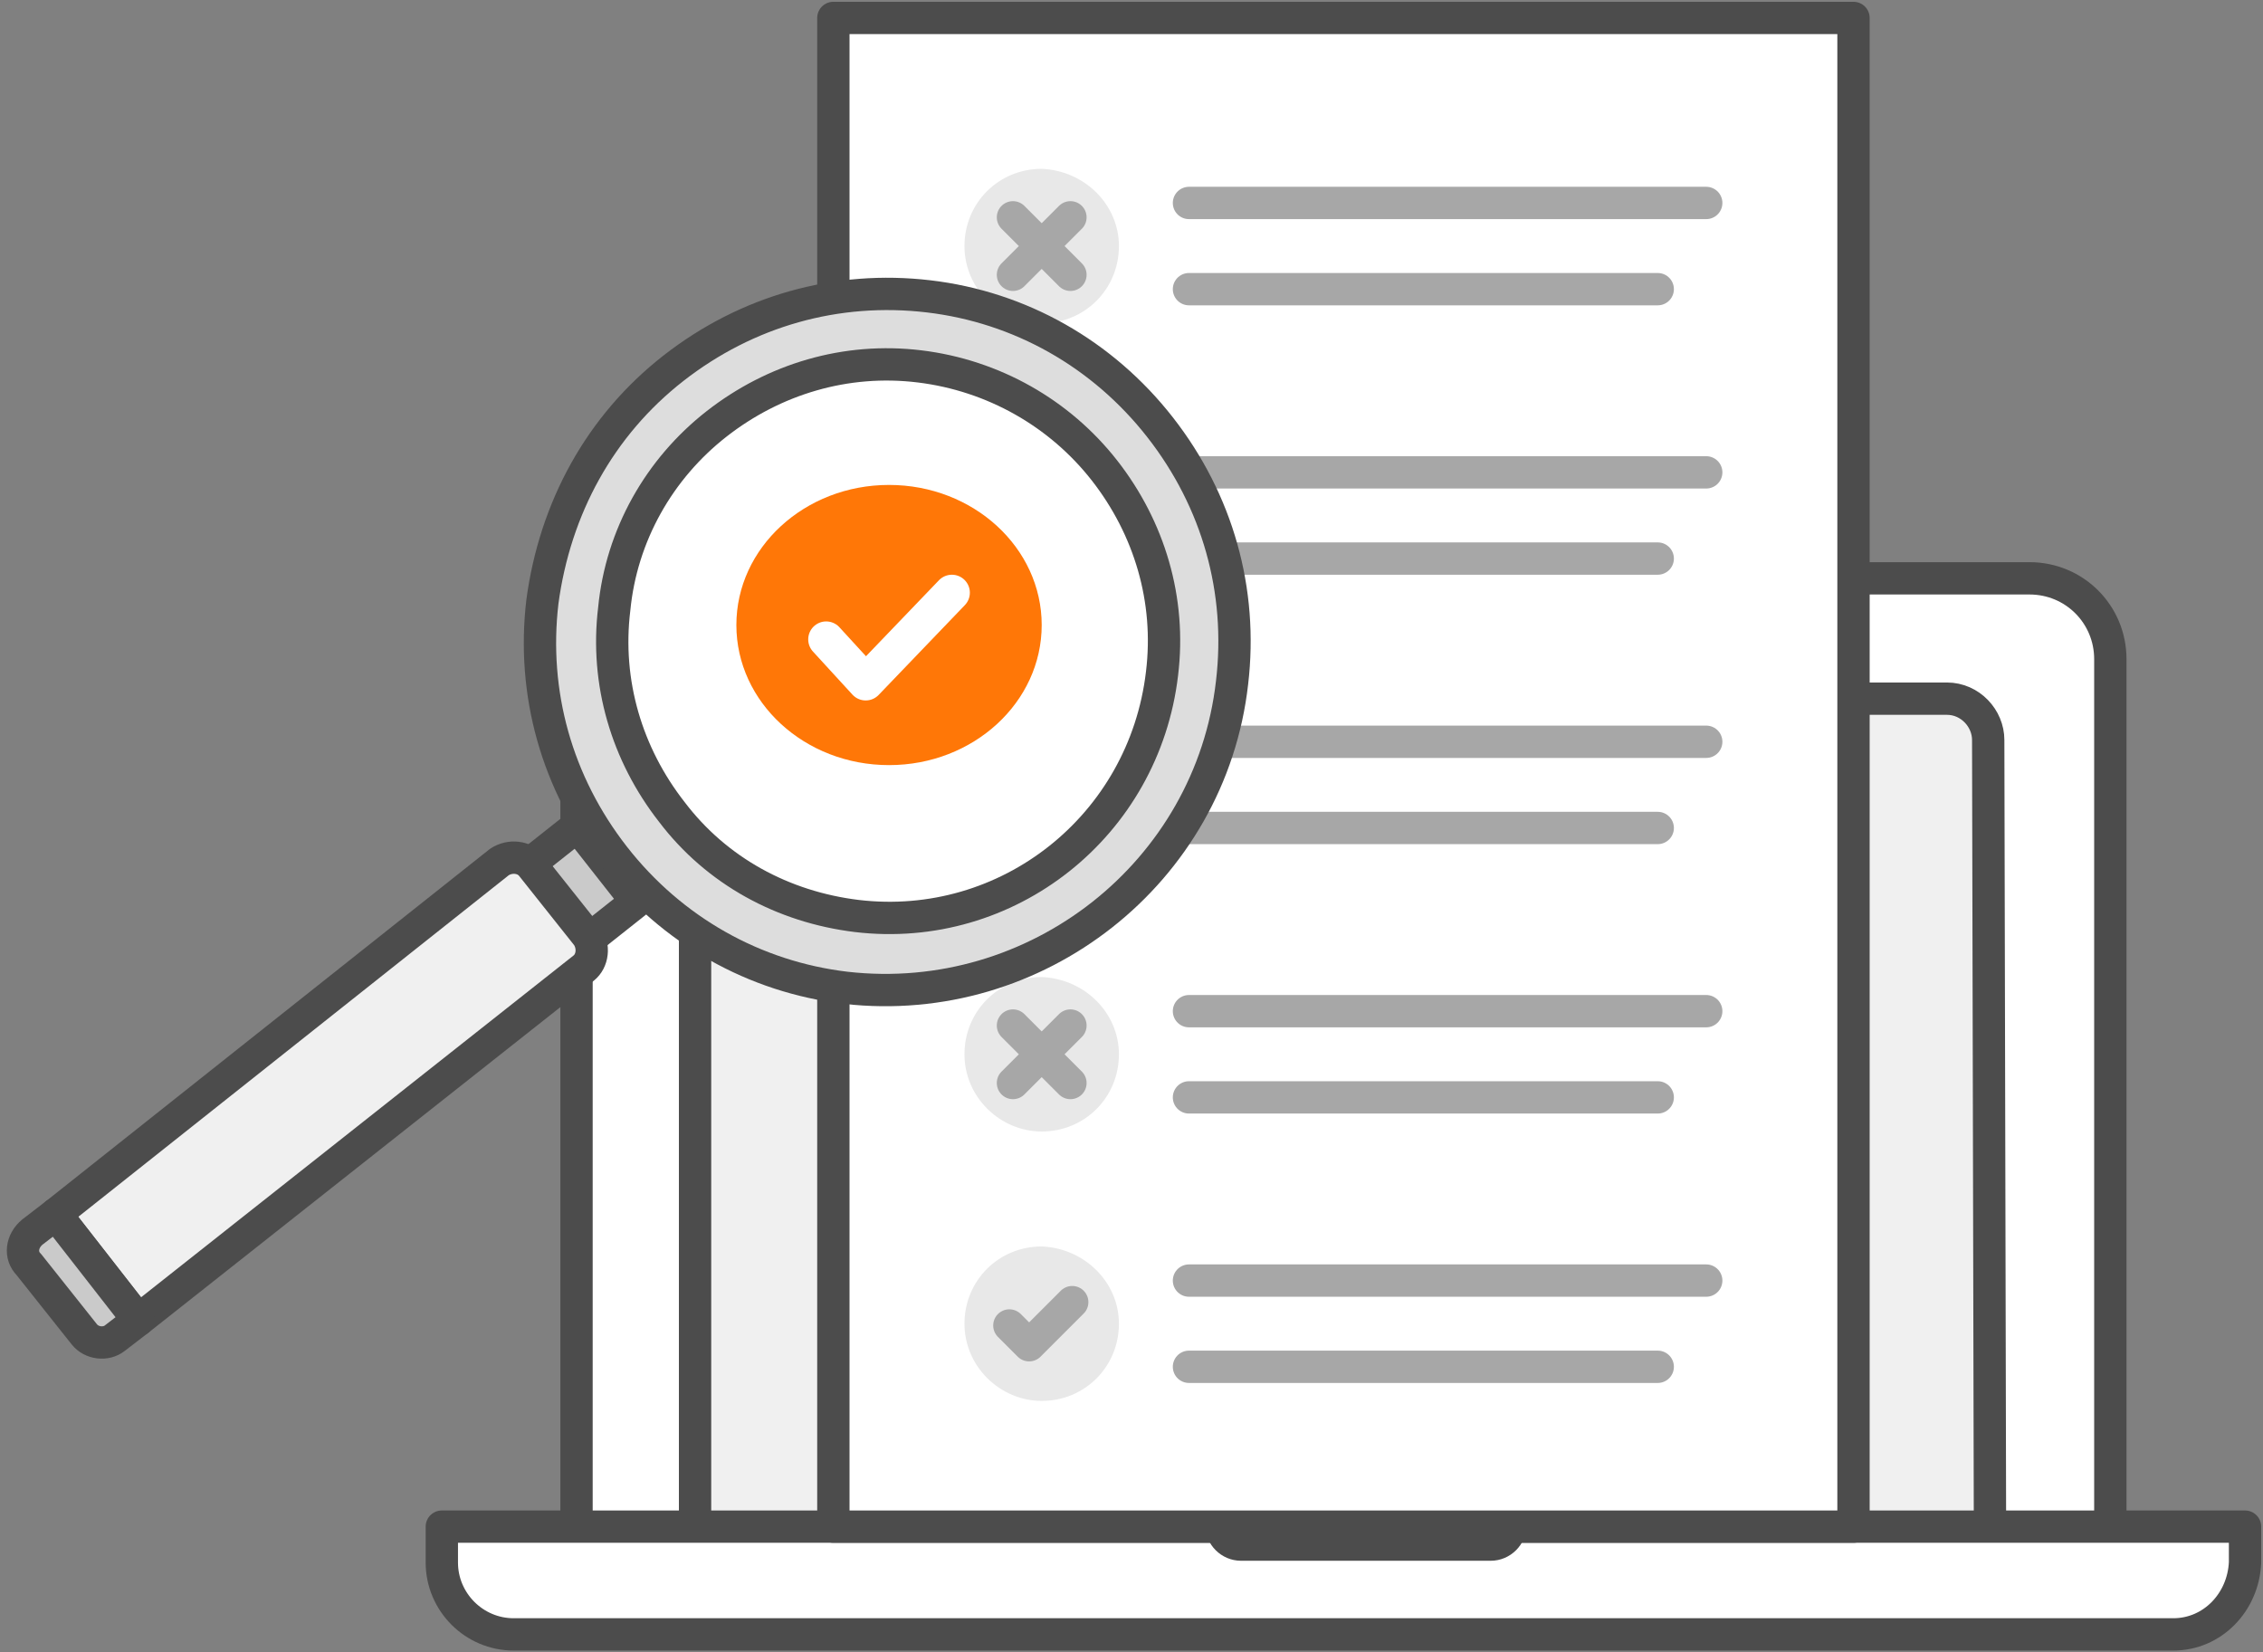 <?xml version="1.0" encoding="utf-8"?>
<!-- Generator: Adobe Illustrator 24.0.0, SVG Export Plug-In . SVG Version: 6.00 Build 0)  -->
<svg version="1.1" id="Layer_1" xmlns="http://www.w3.org/2000/svg" xmlns:xlink="http://www.w3.org/1999/xlink" x="0px" y="0px"
	 viewBox="0 0 126 92" style="enable-background:new 0 0 126 92;" xml:space="preserve">
<rect x="0" y="0" width="126" height="92" fill="#808080" stroke="none"/>
<style type="text/css">
	.st0{fill-rule:evenodd;clip-rule:evenodd;fill:#FFFFFF;}
	.st1{fill:none;stroke:#4C4C4C;stroke-width:1.8;stroke-linejoin:round;}
	.st2{fill-rule:evenodd;clip-rule:evenodd;fill:#F0F0F0;}
	.st3{fill-rule:evenodd;clip-rule:evenodd;fill:#E8E8E8;}
	.st4{fill:none;stroke:#4C4C4C;stroke-width:1.8;}
	.st5{fill-rule:evenodd;clip-rule:evenodd;fill:#4C4C4C;}
	.st6{fill:none;stroke:#A7A7A7;stroke-width:1.8;stroke-linecap:round;stroke-linejoin:round;}
	.st7{fill-rule:evenodd;clip-rule:evenodd;fill:#CACACA;}
	.st8{fill-rule:evenodd;clip-rule:evenodd;fill:#DDDDDD;}
	.st9{fill-rule:evenodd;clip-rule:evenodd;fill:#ff7707;}
	.st10{fill:none;stroke:#FFFFFF;stroke-width:2;stroke-linecap:round;stroke-linejoin:round;}
</style>
<g transform="translate(1 1)">
	<path class="st0" d="M31.1,84.6V35.7c0-2.5,2-4.5,4.5-4.5H112c2.5,0,4.5,2,4.5,4.5v48.9H31.1z"/>
	<path class="st1" d="M31.1,84.6V35.7c0-2.5,2-4.5,4.5-4.5H112c2.5,0,4.5,2,4.5,4.5v48.9H31.1z"/>
	<path class="st2" d="M109.8,84.8H37.7V40.2c0-1.3,1-2.3,2.3-2.3h67.4c1.3,0,2.3,1.1,2.3,2.3L109.8,84.8z"/>
	<path class="st1" d="M109.8,84.8H37.7V40.2c0-1.3,1-2.3,2.3-2.3h67.4c1.3,0,2.3,1.1,2.3,2.3L109.8,84.8z"/>
	<path class="st3" d="M75.3,34.5c0,0.8-0.7,1.5-1.5,1.5s-1.5-0.7-1.5-1.5c0-0.8,0.7-1.5,1.5-1.5S75.3,33.7,75.3,34.5"/>
	<path class="st4" d="M75.3,34.5c0,0.8-0.7,1.5-1.5,1.5s-1.5-0.7-1.5-1.5c0-0.8,0.7-1.5,1.5-1.5S75.3,33.7,75.3,34.5z"/>
	<path class="st0" d="M120,90H27.6c-2.2,0-4-1.8-4-4v-2h100.4v2C123.9,88.2,122.2,90,120,90"/>
	<path class="st1" d="M120,90H27.6c-2.2,0-4-1.8-4-4v-2h100.4v2C123.9,88.2,122.2,90,120,90z"/>
	<path class="st5" d="M82,85.9H68.1c-1.1,0-2-0.9-2-2v-0.6H84v0.6C84,85,83.1,85.9,82,85.9"/>
	<path class="st0" d="M45.4,84h56.8V0H45.4L45.4,84z"/>
	<path class="st1" d="M45.4,84h56.8V0H45.4L45.4,84z"/>
	<path class="st6" d="M65.2,25.3h28.8 M65.2,30.1h26.1"/>
	<path class="st3" d="M61.3,27.7c0,2.4-1.9,4.3-4.3,4.3c-2.3,0-4.3-1.9-4.3-4.3c0-2.4,1.9-4.3,4.3-4.3
		C59.4,23.5,61.3,25.4,61.3,27.7"/>
	<path class="st6" d="M55.2,27.8l1.1,1.1l2.4-2.4 M65.2,40.3h28.8 M65.2,45.1h26.1"/>
	<path class="st3" d="M61.3,42.7c0,2.4-1.9,4.3-4.3,4.3c-2.3,0-4.3-1.9-4.3-4.3s1.9-4.3,4.3-4.3C59.4,38.5,61.3,40.4,61.3,42.7"/>
	<path class="st6" d="M55.2,42.8l1.1,1.1l2.4-2.4 M65.2,70.3h28.8 M65.2,75.1h26.1"/>
	<path class="st3" d="M61.3,72.7c0,2.4-1.9,4.3-4.3,4.3c-2.3,0-4.3-1.9-4.3-4.3c0-2.4,1.9-4.3,4.3-4.3
		C59.4,68.5,61.3,70.4,61.3,72.7"/>
	<path class="st6" d="M55.2,72.8l1.1,1.1l2.4-2.4 M65.2,10.3h28.8 M65.2,15.1h26.1"/>
	<path class="st3" d="M61.3,12.7c0,2.4-1.9,4.3-4.3,4.3c-2.3,0-4.3-1.9-4.3-4.3c0-2.4,1.9-4.3,4.3-4.3C59.4,8.5,61.3,10.4,61.3,12.7
		"/>
	<path class="st6" d="M55.4,14.3l3.2-3.2L55.4,14.3z M55.4,11.1l3.2,3.2L55.4,11.1z M65.2,55.3h28.8 M65.2,60.1h26.1"/>
	<path class="st3" d="M61.3,57.7c0,2.4-1.9,4.3-4.3,4.3c-2.3,0-4.3-1.9-4.3-4.3c0-2.4,1.9-4.3,4.3-4.3
		C59.4,53.5,61.3,55.4,61.3,57.7"/>
	<path class="st6" d="M55.4,59.3l3.2-3.2L55.4,59.3z M55.4,56.1l3.2,3.2L55.4,56.1z"/>
	<path class="st7" d="M30.9,52l5.3-4.2l-3.3-4.2l-5.3,4.2L30.9,52z"/>
	<path class="st1" d="M30.9,52l5.3-4.2l-3.3-4.2l-5.3,4.2L30.9,52z"/>
	<path class="st5" d="M33.7,49.7l3.9-3.1l-3.3-4.2l-3.9,3.1L33.7,49.7z"/>
	<path class="st8" d="M36.5,19.5c4.1-3.2,9.1-4.6,14.2-4c5.1,0.6,9.7,3.2,12.9,7.3c3.2,4.1,4.6,9.1,4,14.2
		c-1.2,10.6-10.9,18.2-21.5,17c-5.1-0.6-9.7-3.2-12.9-7.3c-3.2-4.1-4.6-9.1-4-14.2C29.9,27.3,32.4,22.7,36.5,19.5"/>
	<path class="st1" d="M36.5,19.5c4.1-3.2,9.1-4.6,14.2-4c5.1,0.6,9.7,3.2,12.9,7.3c3.2,4.1,4.6,9.1,4,14.2
		c-1.2,10.6-10.9,18.2-21.5,17c-5.1-0.6-9.7-3.2-12.9-7.3c-3.2-4.1-4.6-9.1-4-14.2C29.9,27.3,32.4,22.7,36.5,19.5z"/>
	<path class="st0" d="M36.4,44.2c2.5,3.3,6.2,5.3,10.3,5.8c8.4,1,16-5,17-13.5c0.5-4.1-0.7-8.1-3.2-11.3c-2.5-3.2-6.2-5.3-10.3-5.8
		c-4.1-0.5-8.1,0.7-11.3,3.2c-3.2,2.5-5.3,6.2-5.7,10.3C32.7,37,33.9,41,36.4,44.2"/>
	<path class="st1" d="M36.4,44.2c2.5,3.3,6.2,5.3,10.3,5.8c8.4,1,16-5,17-13.5c0.5-4.1-0.7-8.1-3.2-11.3c-2.5-3.2-6.2-5.3-10.3-5.8
		c-4.1-0.5-8.1,0.7-11.3,3.2c-3.2,2.5-5.3,6.2-5.7,10.3C32.7,37,33.9,41,36.4,44.2z"/>
	<path class="st2" d="M2.1,66.6l4.6,5.9l24.8-19.6c0.5-0.4,0.6-1.2,0.2-1.8l-3.1-3.9c-0.4-0.5-1.2-0.6-1.8-0.2L2.1,66.6z"/>
	<path class="st1" d="M2.1,66.6l4.6,5.9l24.8-19.6c0.5-0.4,0.6-1.2,0.2-1.8l-3.1-3.9c-0.4-0.5-1.2-0.6-1.8-0.2L2.1,66.6z"/>
	<path class="st7" d="M0.6,69.4l3.1,3.9c0.4,0.5,1.2,0.6,1.7,0.2l1.3-1l-4.6-5.9l-1.3,1C0.2,68.1,0.1,68.9,0.6,69.4"/>
	<path class="st1" d="M0.6,69.4l3.1,3.9c0.4,0.5,1.2,0.6,1.7,0.2l1.3-1l-4.6-5.9l-1.3,1C0.2,68.1,0.1,68.9,0.6,69.4z"/>
	<path class="st9" d="M57,33.8c0,4.3-3.8,7.8-8.5,7.8c-4.7,0-8.5-3.5-8.5-7.8c0-4.3,3.8-7.8,8.5-7.8C53.2,26,57,29.5,57,33.8"/>
	<path class="st10" d="M45,34.6l2.2,2.4l4.8-5"/>
</g>
</svg>
